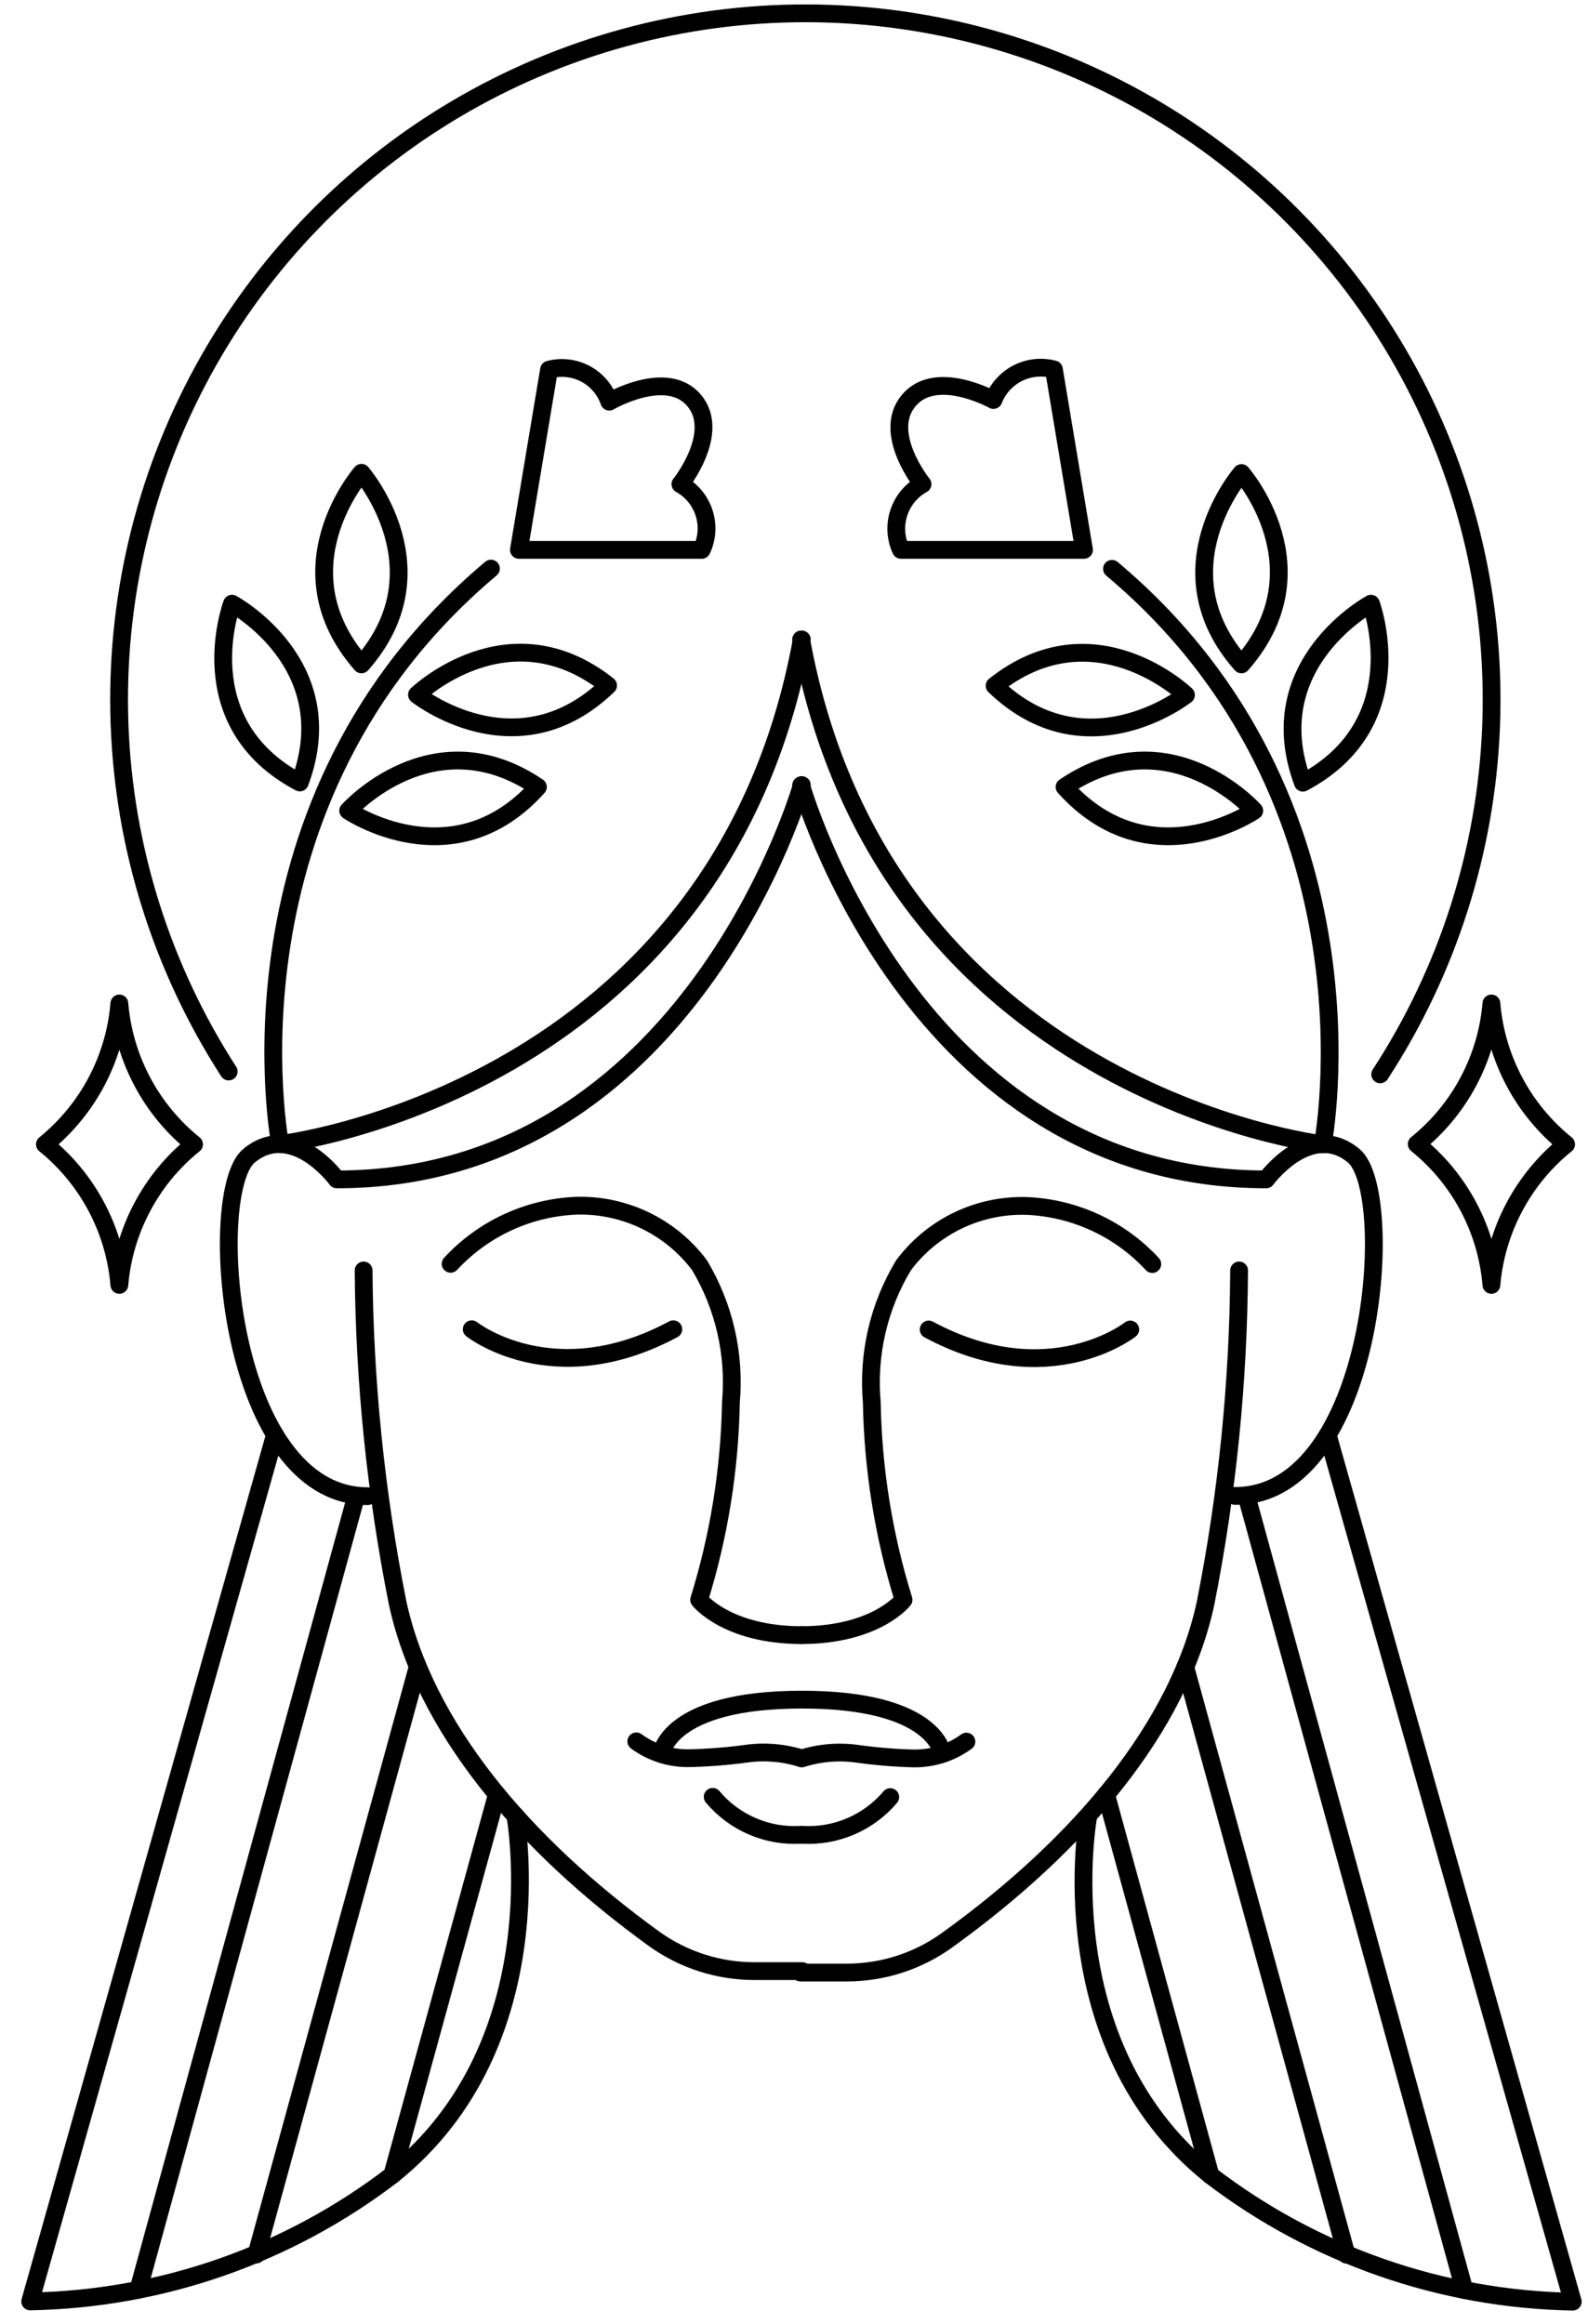 <?xml version="1.0" encoding="UTF-8"?>
<svg preserveAspectRatio="xMidYMid slice" xmlns="http://www.w3.org/2000/svg" width="82px" height="120px" viewBox="0 0 67 98" fill="none">
  <g clip-path="url(#clip0_1_3419)">
    <path d="M33.83 33.11C33.83 33.11 29.1 49.74 14.22 49.74C14.22 49.74 12.37 47.22 10.52 48.74C8.67 50.26 9.6 63.1 15.52 63.1" stroke="currentcolor" stroke-width="0.75" stroke-linecap="round" stroke-linejoin="round"></path>
    <path d="M15.35 53.58C15.385 58.281 15.864 62.969 16.78 67.58C17.91 72.81 22.04 77.75 27.63 81.79C28.863 82.666 30.338 83.134 31.85 83.13H33.85" stroke="currentcolor" stroke-width="0.75" stroke-linecap="round" stroke-linejoin="round"></path>
    <path d="M21.75 76.58C21.75 76.58 23.49 86.19 16.56 91.73C12.17 95.092 6.819 96.96 1.29 97.06L11.61 60.52" stroke="currentcolor" stroke-width="0.75" stroke-linecap="round" stroke-linejoin="round"></path>
    <path d="M15.02 63.15L5.85 96.57" stroke="currentcolor" stroke-width="0.75" stroke-linecap="round" stroke-linejoin="round"></path>
    <path d="M17.63 70.3L10.83 95.08" stroke="currentcolor" stroke-width="0.75" stroke-linecap="round" stroke-linejoin="round"></path>
    <path d="M20.97 75.68L16.56 91.73" stroke="currentcolor" stroke-width="0.75" stroke-linecap="round" stroke-linejoin="round"></path>
    <path d="M26.85 73.44C27.501 73.918 28.292 74.168 29.1 74.15C29.9 74.131 30.698 74.068 31.49 73.96C32.265 73.852 33.053 73.917 33.8 74.15" stroke="currentcolor" stroke-width="0.75" stroke-linecap="round" stroke-linejoin="round"></path>
    <path d="M27.91 73.97C27.91 73.97 28.15 71.68 33.84 71.68" stroke="currentcolor" stroke-width="0.75" stroke-linecap="round" stroke-linejoin="round"></path>
    <path d="M30.07 75.78C30.523 76.32 31.096 76.746 31.744 77.024C32.392 77.302 33.096 77.424 33.8 77.38" stroke="currentcolor" stroke-width="0.75" stroke-linecap="round" stroke-linejoin="round"></path>
    <path d="M19.02 53.3C20.393 51.815 22.299 50.934 24.32 50.85C25.322 50.822 26.316 51.035 27.219 51.47C28.121 51.905 28.907 52.55 29.51 53.35C30.552 55.088 31.018 57.111 30.84 59.13C30.79 61.959 30.339 64.767 29.5 67.47C29.5 67.47 30.66 68.96 33.83 68.96" stroke="currentcolor" stroke-width="0.75" stroke-linecap="round" stroke-linejoin="round"></path>
    <path d="M19.91 56.06C19.91 56.06 23.34 58.78 28.41 56.06" stroke="currentcolor" stroke-width="0.75" stroke-linecap="round" stroke-linejoin="round"></path>
    <path d="M33.83 26.97C30.34 46.07 11.83 48.25 11.83 48.25C11.83 48.25 9.05 33.79 20.72 23.98" stroke="currentcolor" stroke-width="0.75" stroke-linecap="round" stroke-linejoin="round"></path>
    <path d="M12.66 33C14.53 28 9.8 25.46 9.8 25.46C9.8 25.46 7.91 30.49 12.66 33Z" stroke="currentcolor" stroke-width="0.75" stroke-linecap="round" stroke-linejoin="round"></path>
    <path d="M15.26 28.02C18.79 24.02 15.26 19.94 15.26 19.94C15.26 19.94 11.72 23.98 15.26 28.02Z" stroke="currentcolor" stroke-width="0.75" stroke-linecap="round" stroke-linejoin="round"></path>
    <path d="M22.7 33.19C18.27 30.19 14.7 34.19 14.7 34.19C14.7 34.19 19.12 37.19 22.7 33.19Z" stroke="currentcolor" stroke-width="0.75" stroke-linecap="round" stroke-linejoin="round"></path>
    <path d="M25.66 28.91C21.46 25.58 17.6 29.3 17.6 29.3C17.6 29.3 21.8 32.64 25.66 28.91Z" stroke="currentcolor" stroke-width="0.75" stroke-linecap="round" stroke-linejoin="round"></path>
    <path d="M29.29 16.89C30.44 18.26 28.71 20.42 28.71 20.42C29.184 20.681 29.54 21.113 29.707 21.627C29.875 22.142 29.84 22.7 29.61 23.19H21.9L23.17 15.59C23.686 15.452 24.234 15.515 24.706 15.765C25.177 16.016 25.536 16.436 25.71 16.94C25.71 16.94 28.14 15.52 29.29 16.89Z" stroke="currentcolor" stroke-width="0.75" stroke-linecap="round" stroke-linejoin="round"></path>
    <path d="M33.8 33.12C33.8 33.12 38.52 49.74 53.41 49.74C53.41 49.74 55.26 47.22 57.1 48.74C58.94 50.26 58.03 63.09 52.1 63.09" stroke="currentcolor" stroke-width="0.75" stroke-linecap="round" stroke-linejoin="round"></path>
    <path d="M52.27 53.58C52.244 58.301 51.769 63.009 50.85 67.64C49.72 72.82 45.59 77.76 39.99 81.8C38.764 82.695 37.288 83.181 35.77 83.19H33.77" stroke="currentcolor" stroke-width="0.75" stroke-linecap="round" stroke-linejoin="round"></path>
    <path d="M45.91 76.59C45.91 76.59 44.14 86.19 51.06 91.74C55.453 95.103 60.808 96.971 66.34 97.07L56.01 60.53" stroke="currentcolor" stroke-width="0.75" stroke-linecap="round" stroke-linejoin="round"></path>
    <path d="M52.6 63.15L61.77 96.58" stroke="currentcolor" stroke-width="0.75" stroke-linecap="round" stroke-linejoin="round"></path>
    <path d="M50 70.31L56.8 95.09" stroke="currentcolor" stroke-width="0.75" stroke-linecap="round" stroke-linejoin="round"></path>
    <path d="M46.66 75.68L51.06 91.74" stroke="currentcolor" stroke-width="0.75" stroke-linecap="round" stroke-linejoin="round"></path>
    <path d="M40.77 73.45C40.121 73.924 39.334 74.174 38.53 74.16C37.73 74.138 36.932 74.072 36.14 73.96C35.365 73.855 34.576 73.923 33.83 74.16" stroke="currentcolor" stroke-width="0.75" stroke-linecap="round" stroke-linejoin="round"></path>
    <path d="M39.76 73.97C39.76 73.97 39.52 71.68 33.83 71.68" stroke="currentcolor" stroke-width="0.75" stroke-linecap="round" stroke-linejoin="round"></path>
    <path d="M37.56 75.79C37.105 76.328 36.532 76.752 35.884 77.028C35.236 77.304 34.533 77.425 33.83 77.38" stroke="currentcolor" stroke-width="0.75" stroke-linecap="round" stroke-linejoin="round"></path>
    <path d="M48.61 53.31C47.237 51.825 45.331 50.944 43.31 50.86C42.308 50.829 41.313 51.04 40.409 51.475C39.506 51.91 38.721 52.557 38.12 53.36C37.073 55.093 36.604 57.113 36.78 59.13C36.829 61.959 37.28 64.767 38.12 67.47C38.12 67.47 36.97 68.96 33.8 68.96" stroke="currentcolor" stroke-width="0.75" stroke-linecap="round" stroke-linejoin="round"></path>
    <path d="M47.68 56.07C47.68 56.07 44.24 58.79 39.18 56.07" stroke="currentcolor" stroke-width="0.75" stroke-linecap="round" stroke-linejoin="round"></path>
    <path d="M33.8 26.97C37.29 46.08 55.8 48.26 55.8 48.26C55.8 48.26 58.58 33.79 46.91 23.99" stroke="currentcolor" stroke-width="0.75" stroke-linecap="round" stroke-linejoin="round"></path>
    <path d="M54.96 33.01C53.09 28.01 57.83 25.46 57.83 25.46C57.83 25.46 59.7 30.49 54.96 33.01Z" stroke="currentcolor" stroke-width="0.75" stroke-linecap="round" stroke-linejoin="round"></path>
    <path d="M52.37 28.02C48.83 24.02 52.37 19.95 52.37 19.95C52.37 19.95 55.91 23.99 52.37 28.02Z" stroke="currentcolor" stroke-width="0.75" stroke-linecap="round" stroke-linejoin="round"></path>
    <path d="M44.91 33.19C49.34 30.19 52.91 34.19 52.91 34.19C52.91 34.19 48.51 37.19 44.91 33.19Z" stroke="currentcolor" stroke-width="0.75" stroke-linecap="round" stroke-linejoin="round"></path>
    <path d="M41.96 28.92C46.16 25.58 50.03 29.31 50.03 29.31C50.03 29.31 45.82 32.64 41.96 28.92Z" stroke="currentcolor" stroke-width="0.75" stroke-linecap="round" stroke-linejoin="round"></path>
    <path d="M38.34 16.89C37.18 18.26 38.92 20.42 38.92 20.42C38.446 20.681 38.089 21.112 37.92 21.626C37.751 22.14 37.783 22.699 38.01 23.19H45.73L44.46 15.58C43.951 15.443 43.409 15.499 42.938 15.737C42.468 15.975 42.101 16.379 41.91 16.87C41.91 16.87 39.49 15.52 38.34 16.89Z" stroke="currentcolor" stroke-width="0.75" stroke-linecap="round" stroke-linejoin="round"></path>
    <path d="M9.66 45.19C6.837 40.814 5.247 35.758 5.058 30.554C4.869 25.351 6.087 20.192 8.584 15.623C11.081 11.054 14.765 7.243 19.247 4.592C23.729 1.942 28.843 0.549 34.05 0.562C39.258 0.575 44.365 1.993 48.834 4.665C53.302 7.338 56.967 11.167 59.442 15.749C61.917 20.33 63.109 25.495 62.894 30.697C62.679 35.9 61.064 40.948 58.22 45.31" stroke="currentcolor" stroke-width="0.75" stroke-linecap="round" stroke-linejoin="round"></path>
    <path d="M8.2 48.26C7.301 48.984 6.559 49.883 6.018 50.903C5.476 51.922 5.147 53.04 5.05 54.19C4.954 53.041 4.626 51.923 4.086 50.904C3.546 49.885 2.806 48.986 1.91 48.26C2.807 47.533 3.548 46.632 4.088 45.611C4.628 44.59 4.955 43.471 5.05 42.32C5.146 43.472 5.474 44.592 6.016 45.613C6.557 46.634 7.3 47.535 8.2 48.26Z" stroke="currentcolor" stroke-width="0.75" stroke-linecap="round" stroke-linejoin="round"></path>
    <path d="M66.06 48.26C65.162 48.985 64.42 49.884 63.879 50.903C63.337 51.922 63.008 53.04 62.91 54.19C62.814 53.038 62.486 51.918 61.944 50.897C61.403 49.876 60.66 48.975 59.76 48.25C60.658 47.526 61.401 46.627 61.942 45.608C62.484 44.588 62.813 43.47 62.91 42.32C63.006 43.472 63.335 44.592 63.877 45.613C64.418 46.634 65.161 47.534 66.06 48.26Z" stroke="currentcolor" stroke-width="0.75" stroke-linecap="round" stroke-linejoin="round"></path>
  </g>
  <defs>
    <clipPath id="clip0_1_3419">
      <rect width="65.81" height="97.25" fill="currentcolor" transform="translate(0.91 0.19)"></rect>
    </clipPath>
  </defs>
</svg>
